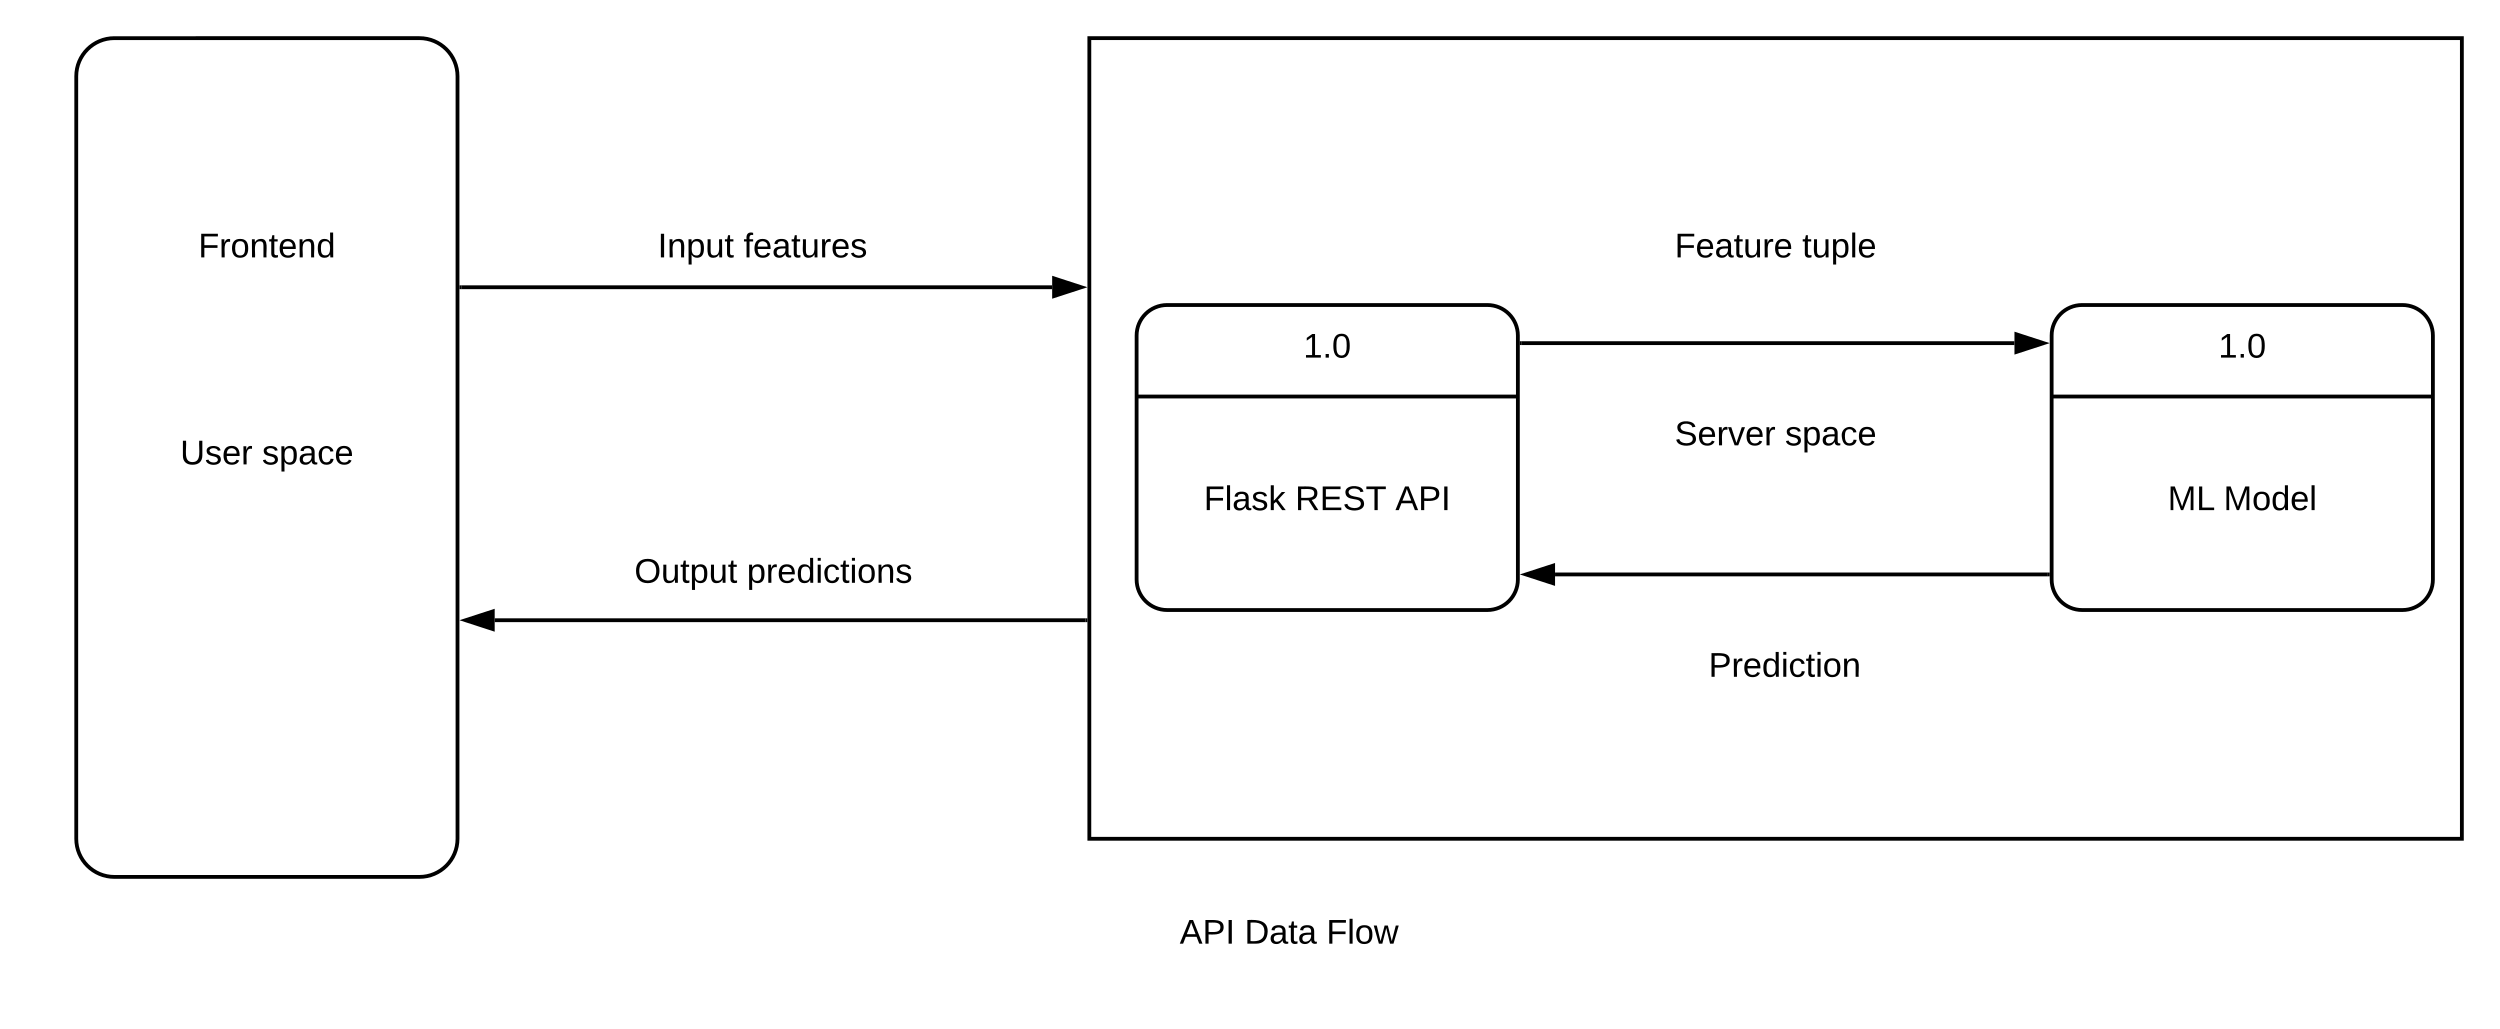 <svg xmlns="http://www.w3.org/2000/svg" xmlns:xlink="http://www.w3.org/1999/xlink" xmlns:lucid="lucid" width="1311.44" height="540"><g transform="translate(-320 -349.315)" lucid:page-tab-id="0_0"><path d="M0 0h1870.4v1323.2H0z" fill="#fff"/><path d="M891.44 369.32h720v420h-720z" stroke="#000" stroke-width="2" fill="#fff"/><use xlink:href="#a" transform="matrix(1,0,0,1,911.44,369.315) translate(287.05 213.6)"/><use xlink:href="#b" transform="matrix(1,0,0,1,911.44,369.315) translate(344.95 213.6)"/><path d="M1580.24 509.32c8.84 0 16 7.16 16 16v128c0 8.83-7.16 16-16 16h-168c-8.84 0-16-7.17-16-16v-128c0-8.84 7.16-16 16-16z" stroke="#000" stroke-width="2" fill="#fff"/><path d="M1396.24 557.32h200" stroke="#000" stroke-width="2" fill="none"/><use xlink:href="#c" transform="matrix(1,0,0,1,1416.24,509.315) translate(67.5 27.6)"/><use xlink:href="#d" transform="matrix(1,0,0,1,1416.24,567.315) translate(40.9 49.6)"/><use xlink:href="#e" transform="matrix(1,0,0,1,1416.24,567.315) translate(70.2 49.6)"/><path d="M1100.24 509.32c8.84 0 16 7.16 16 16v128c0 8.83-7.16 16-16 16h-168c-8.84 0-16-7.17-16-16v-128c0-8.84 7.16-16 16-16z" stroke="#000" stroke-width="2" fill="#fff"/><path d="M916.24 557.32h200" stroke="#000" stroke-width="2" fill="none"/><use xlink:href="#c" transform="matrix(1,0,0,1,936.24,509.315) translate(67.5 27.6)"/><use xlink:href="#f" transform="matrix(1,0,0,1,936.24,567.315) translate(15.275 49.6)"/><use xlink:href="#g" transform="matrix(1,0,0,1,936.24,567.315) translate(63.175 49.6)"/><use xlink:href="#h" transform="matrix(1,0,0,1,936.24,567.315) translate(115.725 49.6)"/><path d="M1118.24 529.32h258.5" stroke="#000" stroke-width="2" fill="none"/><path d="M1118.27 530.32h-1.03v-2h1.03z"/><path d="M1392 529.32l-14.26 4.63v-9.27z" stroke="#000" stroke-width="2"/><path d="M1394.24 650.65h-258.5" stroke="#000" stroke-width="2" fill="none"/><path d="M1395.24 651.65h-1.03v-2h1.04z"/><path d="M1120.48 650.65l14.26-4.63v9.27z" stroke="#000" stroke-width="2"/><path d="M1131.44 449.32h240v60h-240z" stroke="#000" stroke-opacity="0" stroke-width="2" fill="#fff" fill-opacity="0"/><use xlink:href="#i" transform="matrix(1,0,0,1,1136.44,454.315) translate(62.075 30.025)"/><use xlink:href="#j" transform="matrix(1,0,0,1,1136.44,454.315) translate(128.975 30.025)"/><path d="M1136.24 669.32h240v60h-240z" stroke="#000" stroke-opacity="0" stroke-width="2" fill="#fff" fill-opacity="0"/><use xlink:href="#k" transform="matrix(1,0,0,1,1141.24,674.315) translate(75.075 30.025)"/><path d="M876.24 809.32h240v60h-240z" stroke="#000" stroke-opacity="0" stroke-width="2" fill="#fff" fill-opacity="0"/><use xlink:href="#l" transform="matrix(1,0,0,1,881.24,814.315) translate(57.6 30.025)"/><use xlink:href="#m" transform="matrix(1,0,0,1,881.24,814.315) translate(91.6 30.025)"/><use xlink:href="#n" transform="matrix(1,0,0,1,881.24,814.315) translate(134.55 30.025)"/><path d="M540 369.32c11.05 0 20 8.95 20 20v400c0 11.04-8.95 20-20 20H380c-11.05 0-20-8.96-20-20v-400c0-11.05 8.95-20 20-20z" stroke="#000" stroke-width="2" fill="#fff"/><use xlink:href="#o" transform="matrix(1,0,0,1,380,369.315) translate(34.55 223.6)"/><use xlink:href="#b" transform="matrix(1,0,0,1,380,369.315) translate(77.45 223.6)"/><path d="M340 449.32h240v60H340z" stroke="#000" stroke-opacity="0" stroke-width="2" fill="#fff" fill-opacity="0"/><use xlink:href="#p" transform="matrix(1,0,0,1,345,454.315) translate(79.05 30.025)"/><path d="M562 500h309.94" stroke="#000" stroke-width="2" fill="none"/><path d="M562.03 501H561v-2h1.03z"/><path d="M887.2 500l-14.26 4.64v-9.28z" stroke="#000" stroke-width="2"/><path d="M600 449.32h240v60H600z" stroke="#000" stroke-opacity="0" stroke-width="2" fill="#fff" fill-opacity="0"/><g><use xlink:href="#q" transform="matrix(1,0,0,1,605,454.315) translate(60.025 30.025)"/><use xlink:href="#r" transform="matrix(1,0,0,1,605,454.315) translate(105.025 30.025)"/></g><path d="M889.44 674.67H579.5" stroke="#000" stroke-width="2" fill="none"/><path d="M890.44 675.67h-1.03v-2h1.04z"/><path d="M564.24 674.67l14.26-4.63v9.27z" stroke="#000" stroke-width="2"/><path d="M605.72 620h240v60h-240z" stroke="#000" stroke-opacity="0" stroke-width="2" fill="#fff" fill-opacity="0"/><g><use xlink:href="#s" transform="matrix(1,0,0,1,610.72,625) translate(42.075 30.025)"/><use xlink:href="#t" transform="matrix(1,0,0,1,610.72,625) translate(101.075 30.025)"/></g><defs><path d="M185-189c-5-48-123-54-124 2 14 75 158 14 163 119 3 78-121 87-175 55-17-10-28-26-33-46l33-7c5 56 141 63 141-1 0-78-155-14-162-118-5-82 145-84 179-34 5 7 8 16 11 25" id="u"/><path d="M100-194c63 0 86 42 84 106H49c0 40 14 67 53 68 26 1 43-12 49-29l28 8c-11 28-37 45-77 45C44 4 14-33 15-96c1-61 26-98 85-98zm52 81c6-60-76-77-97-28-3 7-6 17-6 28h103" id="v"/><path d="M114-163C36-179 61-72 57 0H25l-1-190h30c1 12-1 29 2 39 6-27 23-49 58-41v29" id="w"/><path d="M108 0H70L1-190h34L89-25l56-165h34" id="x"/><g id="a"><use transform="matrix(0.05,0,0,0.05,0,0)" xlink:href="#u"/><use transform="matrix(0.05,0,0,0.05,12,0)" xlink:href="#v"/><use transform="matrix(0.05,0,0,0.05,22,0)" xlink:href="#w"/><use transform="matrix(0.05,0,0,0.05,27.95,0)" xlink:href="#x"/><use transform="matrix(0.05,0,0,0.05,36.95,0)" xlink:href="#v"/><use transform="matrix(0.05,0,0,0.05,46.95,0)" xlink:href="#w"/></g><path d="M135-143c-3-34-86-38-87 0 15 53 115 12 119 90S17 21 10-45l28-5c4 36 97 45 98 0-10-56-113-15-118-90-4-57 82-63 122-42 12 7 21 19 24 35" id="y"/><path d="M115-194c55 1 70 41 70 98S169 2 115 4C84 4 66-9 55-30l1 105H24l-1-265h31l2 30c10-21 28-34 59-34zm-8 174c40 0 45-34 45-75s-6-73-45-74c-42 0-51 32-51 76 0 43 10 73 51 73" id="z"/><path d="M141-36C126-15 110 5 73 4 37 3 15-17 15-53c-1-64 63-63 125-63 3-35-9-54-41-54-24 1-41 7-42 31l-33-3c5-37 33-52 76-52 45 0 72 20 72 64v82c-1 20 7 32 28 27v20c-31 9-61-2-59-35zM48-53c0 20 12 33 32 33 41-3 63-29 60-74-43 2-92-5-92 41" id="A"/><path d="M96-169c-40 0-48 33-48 73s9 75 48 75c24 0 41-14 43-38l32 2c-6 37-31 61-74 61-59 0-76-41-82-99-10-93 101-131 147-64 4 7 5 14 7 22l-32 3c-4-21-16-35-41-35" id="B"/><g id="b"><use transform="matrix(0.05,0,0,0.05,0,0)" xlink:href="#y"/><use transform="matrix(0.05,0,0,0.05,9,0)" xlink:href="#z"/><use transform="matrix(0.05,0,0,0.05,19,0)" xlink:href="#A"/><use transform="matrix(0.05,0,0,0.05,29,0)" xlink:href="#B"/><use transform="matrix(0.05,0,0,0.05,38,0)" xlink:href="#v"/></g><path d="M27 0v-27h64v-190l-56 39v-29l58-41h29v221h61V0H27" id="C"/><path d="M33 0v-38h34V0H33" id="D"/><path d="M101-251c68 0 85 55 85 127S166 4 100 4C33 4 14-52 14-124c0-73 17-127 87-127zm-1 229c47 0 54-49 54-102s-4-102-53-102c-51 0-55 48-55 102 0 53 5 102 54 102" id="E"/><g id="c"><use transform="matrix(0.05,0,0,0.05,0,0)" xlink:href="#C"/><use transform="matrix(0.05,0,0,0.05,10,0)" xlink:href="#D"/><use transform="matrix(0.05,0,0,0.05,15,0)" xlink:href="#E"/></g><path d="M240 0l2-218c-23 76-54 145-80 218h-23L58-218 59 0H30v-248h44l77 211c21-75 51-140 76-211h43V0h-30" id="F"/><path d="M30 0v-248h33v221h125V0H30" id="G"/><g id="d"><use transform="matrix(0.05,0,0,0.05,0,0)" xlink:href="#F"/><use transform="matrix(0.05,0,0,0.05,14.95,0)" xlink:href="#G"/></g><path d="M100-194c62-1 85 37 85 99 1 63-27 99-86 99S16-35 15-95c0-66 28-99 85-99zM99-20c44 1 53-31 53-75 0-43-8-75-51-75s-53 32-53 75 10 74 51 75" id="H"/><path d="M85-194c31 0 48 13 60 33l-1-100h32l1 261h-30c-2-10 0-23-3-31C134-8 116 4 85 4 32 4 16-35 15-94c0-66 23-100 70-100zm9 24c-40 0-46 34-46 75 0 40 6 74 45 74 42 0 51-32 51-76 0-42-9-74-50-73" id="I"/><path d="M24 0v-261h32V0H24" id="J"/><g id="e"><use transform="matrix(0.05,0,0,0.05,0,0)" xlink:href="#F"/><use transform="matrix(0.05,0,0,0.05,14.95,0)" xlink:href="#H"/><use transform="matrix(0.05,0,0,0.05,24.95,0)" xlink:href="#I"/><use transform="matrix(0.05,0,0,0.05,34.95,0)" xlink:href="#v"/><use transform="matrix(0.05,0,0,0.05,44.95,0)" xlink:href="#J"/></g><path d="M63-220v92h138v28H63V0H30v-248h175v28H63" id="K"/><path d="M143 0L79-87 56-68V0H24v-261h32v163l83-92h37l-77 82L181 0h-38" id="L"/><g id="f"><use transform="matrix(0.05,0,0,0.05,0,0)" xlink:href="#K"/><use transform="matrix(0.05,0,0,0.05,10.95,0)" xlink:href="#J"/><use transform="matrix(0.05,0,0,0.05,14.9,0)" xlink:href="#A"/><use transform="matrix(0.05,0,0,0.05,24.9,0)" xlink:href="#y"/><use transform="matrix(0.05,0,0,0.05,33.9,0)" xlink:href="#L"/></g><path d="M233-177c-1 41-23 64-60 70L243 0h-38l-65-103H63V0H30v-248c88 3 205-21 203 71zM63-129c60-2 137 13 137-47 0-61-80-42-137-45v92" id="M"/><path d="M30 0v-248h187v28H63v79h144v27H63v87h162V0H30" id="N"/><path d="M127-220V0H93v-220H8v-28h204v28h-85" id="O"/><g id="g"><use transform="matrix(0.05,0,0,0.05,0,0)" xlink:href="#M"/><use transform="matrix(0.05,0,0,0.05,12.95,0)" xlink:href="#N"/><use transform="matrix(0.05,0,0,0.05,24.95,0)" xlink:href="#u"/><use transform="matrix(0.05,0,0,0.05,36.95,0)" xlink:href="#O"/></g><path d="M205 0l-28-72H64L36 0H1l101-248h38L239 0h-34zm-38-99l-47-123c-12 45-31 82-46 123h93" id="P"/><path d="M30-248c87 1 191-15 191 75 0 78-77 80-158 76V0H30v-248zm33 125c57 0 124 11 124-50 0-59-68-47-124-48v98" id="Q"/><path d="M33 0v-248h34V0H33" id="R"/><g id="h"><use transform="matrix(0.05,0,0,0.05,0,0)" xlink:href="#P"/><use transform="matrix(0.05,0,0,0.05,12,0)" xlink:href="#Q"/><use transform="matrix(0.05,0,0,0.05,24,0)" xlink:href="#R"/></g><path d="M59-47c-2 24 18 29 38 22v24C64 9 27 4 27-40v-127H5v-23h24l9-43h21v43h35v23H59v120" id="S"/><path d="M84 4C-5 8 30-112 23-190h32v120c0 31 7 50 39 49 72-2 45-101 50-169h31l1 190h-30c-1-10 1-25-2-33-11 22-28 36-60 37" id="T"/><g id="i"><use transform="matrix(0.05,0,0,0.05,0,0)" xlink:href="#K"/><use transform="matrix(0.05,0,0,0.05,10.95,0)" xlink:href="#v"/><use transform="matrix(0.05,0,0,0.05,20.95,0)" xlink:href="#A"/><use transform="matrix(0.05,0,0,0.05,30.95,0)" xlink:href="#S"/><use transform="matrix(0.05,0,0,0.05,35.95,0)" xlink:href="#T"/><use transform="matrix(0.05,0,0,0.05,45.95,0)" xlink:href="#w"/><use transform="matrix(0.05,0,0,0.05,51.9,0)" xlink:href="#v"/></g><g id="j"><use transform="matrix(0.05,0,0,0.05,0,0)" xlink:href="#S"/><use transform="matrix(0.05,0,0,0.05,5,0)" xlink:href="#T"/><use transform="matrix(0.05,0,0,0.05,15,0)" xlink:href="#z"/><use transform="matrix(0.05,0,0,0.05,25,0)" xlink:href="#J"/><use transform="matrix(0.05,0,0,0.05,28.95,0)" xlink:href="#v"/></g><path d="M24-231v-30h32v30H24zM24 0v-190h32V0H24" id="U"/><path d="M117-194c89-4 53 116 60 194h-32v-121c0-31-8-49-39-48C34-167 62-67 57 0H25l-1-190h30c1 10-1 24 2 32 11-22 29-35 61-36" id="V"/><g id="k"><use transform="matrix(0.05,0,0,0.05,0,0)" xlink:href="#Q"/><use transform="matrix(0.05,0,0,0.05,12,0)" xlink:href="#w"/><use transform="matrix(0.05,0,0,0.05,17.95,0)" xlink:href="#v"/><use transform="matrix(0.05,0,0,0.05,27.95,0)" xlink:href="#I"/><use transform="matrix(0.05,0,0,0.05,37.95,0)" xlink:href="#U"/><use transform="matrix(0.05,0,0,0.05,41.9,0)" xlink:href="#B"/><use transform="matrix(0.05,0,0,0.05,50.9,0)" xlink:href="#S"/><use transform="matrix(0.05,0,0,0.05,55.9,0)" xlink:href="#U"/><use transform="matrix(0.05,0,0,0.05,59.85,0)" xlink:href="#H"/><use transform="matrix(0.05,0,0,0.05,69.85,0)" xlink:href="#V"/></g><g id="l"><use transform="matrix(0.05,0,0,0.05,0,0)" xlink:href="#P"/><use transform="matrix(0.05,0,0,0.05,12,0)" xlink:href="#Q"/><use transform="matrix(0.05,0,0,0.05,24,0)" xlink:href="#R"/></g><path d="M30-248c118-7 216 8 213 122C240-48 200 0 122 0H30v-248zM63-27c89 8 146-16 146-99s-60-101-146-95v194" id="W"/><g id="m"><use transform="matrix(0.05,0,0,0.05,0,0)" xlink:href="#W"/><use transform="matrix(0.05,0,0,0.05,12.95,0)" xlink:href="#A"/><use transform="matrix(0.05,0,0,0.05,22.95,0)" xlink:href="#S"/><use transform="matrix(0.05,0,0,0.05,27.95,0)" xlink:href="#A"/></g><path d="M206 0h-36l-40-164L89 0H53L-1-190h32L70-26l43-164h34l41 164 42-164h31" id="X"/><g id="n"><use transform="matrix(0.05,0,0,0.05,0,0)" xlink:href="#K"/><use transform="matrix(0.05,0,0,0.05,10.95,0)" xlink:href="#J"/><use transform="matrix(0.05,0,0,0.05,14.9,0)" xlink:href="#H"/><use transform="matrix(0.05,0,0,0.05,24.9,0)" xlink:href="#X"/></g><path d="M232-93c-1 65-40 97-104 97C67 4 28-28 28-90v-158h33c8 89-33 224 67 224 102 0 64-133 71-224h33v155" id="Y"/><g id="o"><use transform="matrix(0.05,0,0,0.05,0,0)" xlink:href="#Y"/><use transform="matrix(0.05,0,0,0.05,12.95,0)" xlink:href="#y"/><use transform="matrix(0.05,0,0,0.05,21.95,0)" xlink:href="#v"/><use transform="matrix(0.05,0,0,0.05,31.95,0)" xlink:href="#w"/></g><g id="p"><use transform="matrix(0.05,0,0,0.05,0,0)" xlink:href="#K"/><use transform="matrix(0.05,0,0,0.05,10.95,0)" xlink:href="#w"/><use transform="matrix(0.05,0,0,0.05,16.9,0)" xlink:href="#H"/><use transform="matrix(0.05,0,0,0.05,26.9,0)" xlink:href="#V"/><use transform="matrix(0.05,0,0,0.05,36.9,0)" xlink:href="#S"/><use transform="matrix(0.05,0,0,0.05,41.9,0)" xlink:href="#v"/><use transform="matrix(0.05,0,0,0.05,51.9,0)" xlink:href="#V"/><use transform="matrix(0.05,0,0,0.05,61.9,0)" xlink:href="#I"/></g><g id="q"><use transform="matrix(0.05,0,0,0.05,0,0)" xlink:href="#R"/><use transform="matrix(0.05,0,0,0.05,5,0)" xlink:href="#V"/><use transform="matrix(0.05,0,0,0.05,15,0)" xlink:href="#z"/><use transform="matrix(0.05,0,0,0.05,25,0)" xlink:href="#T"/><use transform="matrix(0.05,0,0,0.05,35,0)" xlink:href="#S"/></g><path d="M101-234c-31-9-42 10-38 44h38v23H63V0H32v-167H5v-23h27c-7-52 17-82 69-68v24" id="Z"/><g id="r"><use transform="matrix(0.05,0,0,0.05,0,0)" xlink:href="#Z"/><use transform="matrix(0.05,0,0,0.05,5,0)" xlink:href="#v"/><use transform="matrix(0.05,0,0,0.05,15,0)" xlink:href="#A"/><use transform="matrix(0.05,0,0,0.05,25,0)" xlink:href="#S"/><use transform="matrix(0.05,0,0,0.05,30,0)" xlink:href="#T"/><use transform="matrix(0.05,0,0,0.05,40,0)" xlink:href="#w"/><use transform="matrix(0.05,0,0,0.05,45.95,0)" xlink:href="#v"/><use transform="matrix(0.05,0,0,0.05,55.95,0)" xlink:href="#y"/></g><path d="M140-251c81 0 123 46 123 126C263-46 219 4 140 4 59 4 17-45 17-125s42-126 123-126zm0 227c63 0 89-41 89-101s-29-99-89-99c-61 0-89 39-89 99S79-25 140-24" id="aa"/><g id="s"><use transform="matrix(0.05,0,0,0.05,0,0)" xlink:href="#aa"/><use transform="matrix(0.05,0,0,0.05,14,0)" xlink:href="#T"/><use transform="matrix(0.05,0,0,0.05,24,0)" xlink:href="#S"/><use transform="matrix(0.05,0,0,0.05,29,0)" xlink:href="#z"/><use transform="matrix(0.05,0,0,0.05,39,0)" xlink:href="#T"/><use transform="matrix(0.05,0,0,0.05,49,0)" xlink:href="#S"/></g><g id="t"><use transform="matrix(0.05,0,0,0.05,0,0)" xlink:href="#z"/><use transform="matrix(0.05,0,0,0.05,10,0)" xlink:href="#w"/><use transform="matrix(0.05,0,0,0.05,15.95,0)" xlink:href="#v"/><use transform="matrix(0.05,0,0,0.05,25.95,0)" xlink:href="#I"/><use transform="matrix(0.05,0,0,0.05,35.95,0)" xlink:href="#U"/><use transform="matrix(0.05,0,0,0.05,39.9,0)" xlink:href="#B"/><use transform="matrix(0.05,0,0,0.05,48.9,0)" xlink:href="#S"/><use transform="matrix(0.05,0,0,0.05,53.9,0)" xlink:href="#U"/><use transform="matrix(0.05,0,0,0.05,57.85,0)" xlink:href="#H"/><use transform="matrix(0.05,0,0,0.05,67.85,0)" xlink:href="#V"/><use transform="matrix(0.05,0,0,0.05,77.85,0)" xlink:href="#y"/></g></defs></g></svg>